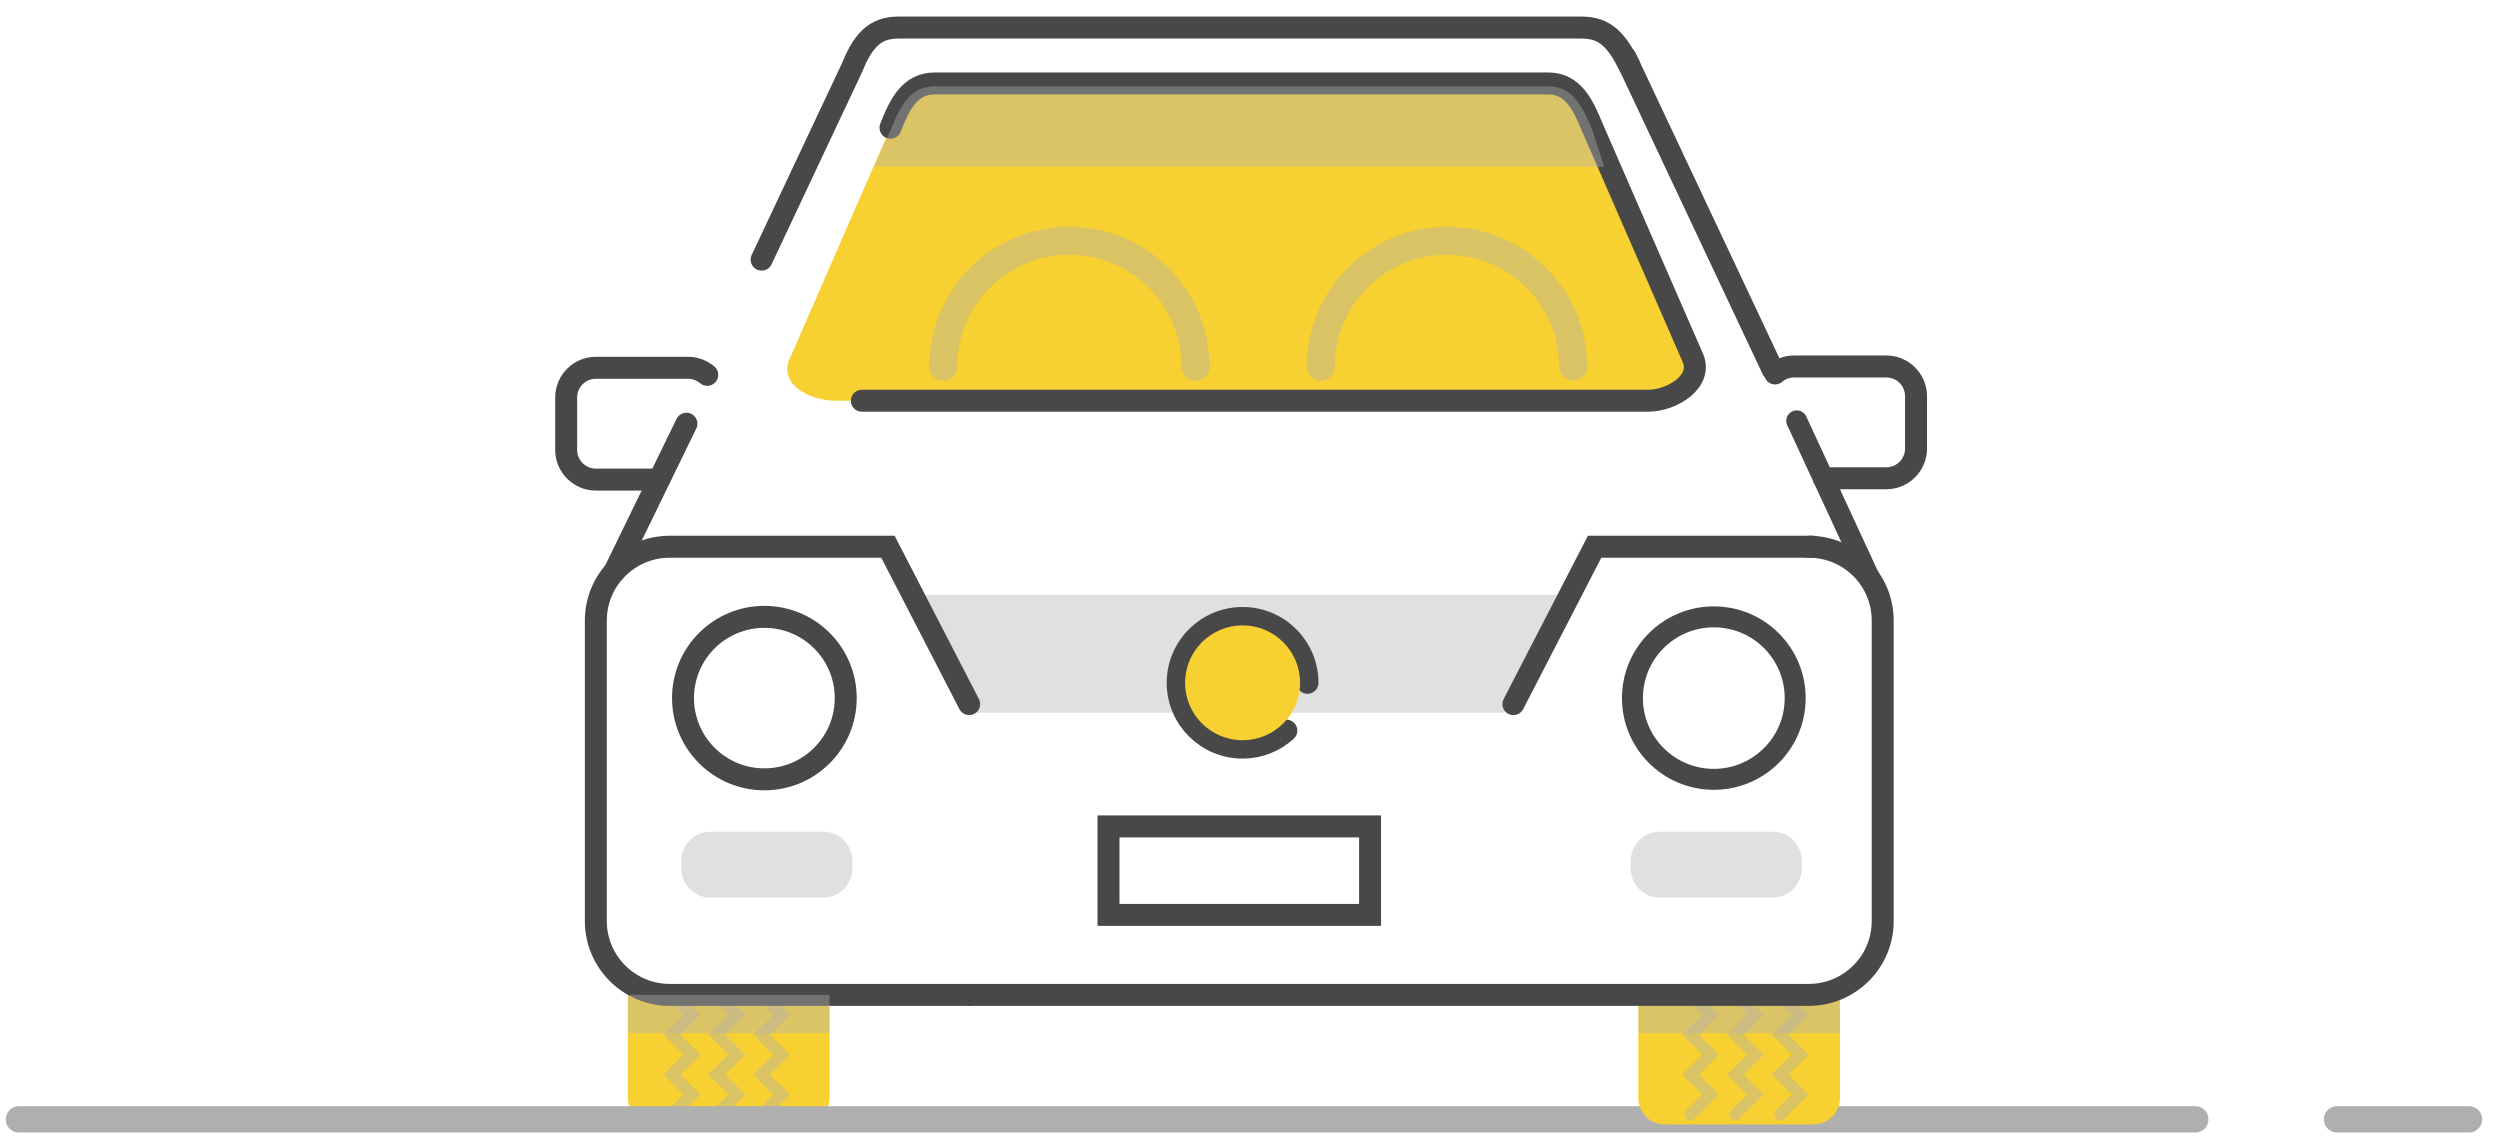 <?xml version="1.0" encoding="UTF-8"?>
<svg width="132px" height="60px" viewBox="0 0 132 60" version="1.1" xmlns="http://www.w3.org/2000/svg" xmlns:xlink="http://www.w3.org/1999/xlink">
    <!-- Generator: Sketch 55.2 (78181) - https://sketchapp.com -->
    <title>Group 11</title>
    <desc>Created with Sketch.</desc>
    <g id="Vender-Cars&amp;Vans" stroke="none" stroke-width="1" fill="none" fill-rule="evenodd">
        <g id="[desk]-0---Título" transform="translate(-862, -173)">
            <g id="Group-11" transform="translate(863, 155)">
                <rect id="Rectangle-3-Copy" x="5.804" y="0" width="119.554" height="76.522"></rect>
                <g id="Page-1" transform="translate(0, 18.551)">
                    <path d="M32.154,51.294 L32.154,57.438 C32.154,58.199 32.773,58.816 33.535,58.816 L41.419,58.816 C42.182,58.816 42.799,58.199 42.799,57.438 L42.799,51.979" id="Fill-15" fill="#F7D032"></path>
                    <path d="M0,58.551 L114.911,58.551" id="Stroke-3" stroke="#AFAFAF" stroke-width="1.392" stroke-linecap="round"></path>
                    <path d="M122.397,58.551 L129.362,58.551" id="Stroke-5" stroke="#AFAFAF" stroke-width="1.392" stroke-linecap="round"></path>
                    <path d="M85.503,52.046 L85.503,57.438 C85.503,58.199 86.122,58.816 86.884,58.816 L94.767,58.816 C95.529,58.816 96.148,58.199 96.148,57.438 L96.148,51.979" id="Fill-17" fill="#F7D032"></path>
                    <path d="M85.037,2.921 C84.358,1.598 83.791,0.903 82.497,0.903 L46.428,0.903 C45.134,0.903 44.533,1.68 43.985,3.026 L39.214,13.158" id="Stroke-19" stroke="#484848" stroke-width="1.16" stroke-linecap="round"></path>
                    <path d="M83.083,6.193 C82.572,4.933 82.034,3.855 80.742,3.855 L48.36,3.855 C47.066,3.855 46.526,4.89 46.018,6.193 L40.75,18.27 C39.982,19.736 41.799,20.608 43.093,20.608 L86.009,20.608 C87.302,20.608 88.985,19.563 88.35,18.27 L83.083,6.193 Z" id="Fill-21" fill="#F7D032"></path>
                    <path d="M46.018,6.193 C46.526,4.89 47.067,3.855 48.36,3.855 L80.742,3.855 C82.034,3.855 82.572,4.933 83.083,6.193 L88.35,18.27 C88.986,19.563 87.302,20.608 86.009,20.608 L44.506,20.608" id="Stroke-23" stroke="#484848" stroke-width="1.16" stroke-linecap="round"></path>
                    <path d="M93.869,21.67 L97.74,30.034" id="Stroke-25" stroke="#484848" stroke-width="1.107" stroke-linecap="round"></path>
                    <path d="M84.839,2.501 L92.589,18.951" id="Stroke-27" stroke="#484848" stroke-width="1.16" stroke-linecap="round"></path>
                    <path d="M35.243,21.82 L31.44,29.631" id="Stroke-29" stroke="#484848" stroke-width="1.16" stroke-linecap="round"></path>
                    <polygon id="Stroke-31" stroke="#484848" stroke-width="1.16" stroke-linecap="round" points="57.528 47.756 71.339 47.756 71.339 43.082 57.528 43.082"></polygon>
                    <polygon id="Fill-33" fill="#B3B3B3" opacity="0.4" style="mix-blend-mode: multiply;" points="78.41 37.079 50.048 37.079 46.563 30.853 82.517 30.853"></polygon>
                    <path d="M44.011,45.26 C44.011,46.132 43.335,46.839 42.499,46.839 L36.479,46.839 C35.644,46.839 34.967,46.132 34.967,45.26 L34.967,44.944 C34.967,44.072 35.644,43.366 36.479,43.366 L42.499,43.366 C43.335,43.366 44.011,44.072 44.011,44.944 L44.011,45.26 Z" id="Fill-34" fill="#B3B3B3" opacity="0.4" style="mix-blend-mode: multiply;"></path>
                    <path d="M66.92,38.026 C66.311,38.583 65.5,38.923 64.609,38.923 C62.716,38.923 61.181,37.391 61.181,35.501 C61.181,33.612 62.716,32.078 64.609,32.078 C66.502,32.078 68.036,33.612 68.036,35.501" id="Stroke-35" stroke="#484848" stroke-width="1.16" stroke-linecap="round"></path>
                    <path d="M67.645,35.501 C67.645,37.176 66.285,38.533 64.609,38.533 C62.932,38.533 61.572,37.176 61.572,35.501 C61.572,33.827 62.932,32.469 64.609,32.469 C66.285,32.469 67.645,33.827 67.645,35.501" id="Fill-36" fill="#F7D032"></path>
                    <path d="M92.724,19.167 C92.997,18.937 93.351,18.798 93.736,18.798 L98.595,18.798 C99.463,18.798 100.166,19.501 100.166,20.365 L100.166,23.135 C100.166,24.001 99.463,24.701 98.595,24.701 L95.293,24.701" id="Stroke-40" stroke="#484848" stroke-width="1.16" stroke-linecap="round"></path>
                    <path d="M33.74,24.772 L30.465,24.772 C29.598,24.772 28.894,24.069 28.894,23.205 L28.894,20.436 C28.894,19.57 29.598,18.868 30.465,18.868 L35.324,18.868 C35.712,18.868 36.068,19.009 36.342,19.242" id="Stroke-41" stroke="#484848" stroke-width="1.16" stroke-linecap="round"></path>
                    <polyline id="Stroke-42" stroke="#484848" stroke-width="1.16" stroke-linecap="round" points="78.908 36.625 83.196 28.316 94.715 28.316"></polyline>
                    <polyline id="Stroke-43" stroke="#AFAFAF" stroke-width="0.625" opacity="0.4" style="mix-blend-mode: multiply;" stroke-linecap="round" points="34.482 58.294 35.536 57.24 34.482 56.188 35.536 55.135 34.482 54.082 35.536 53.031 34.482 51.979"></polyline>
                    <polyline id="Stroke-44" stroke="#AFAFAF" stroke-width="0.625" opacity="0.4" style="mix-blend-mode: multiply;" stroke-linecap="round" points="36.848 58.294 37.902 57.24 36.848 56.188 37.902 55.135 36.848 54.082 37.902 53.031 36.848 51.979"></polyline>
                    <polyline id="Stroke-45" stroke="#AFAFAF" stroke-width="0.625" opacity="0.4" style="mix-blend-mode: multiply;" stroke-linecap="round" points="39.215 58.294 40.269 57.24 39.215 56.188 40.269 55.135 39.215 54.082 40.269 53.031 39.215 51.979"></polyline>
                    <polyline id="Stroke-46" stroke="#AFAFAF" stroke-width="0.625" opacity="0.4" style="mix-blend-mode: multiply;" stroke-linecap="round" points="88.263 58.294 89.317 57.24 88.263 56.188 89.317 55.135 88.263 54.082 89.317 53.031 88.263 51.979"></polyline>
                    <polyline id="Stroke-47" stroke="#AFAFAF" stroke-width="0.625" opacity="0.4" style="mix-blend-mode: multiply;" stroke-linecap="round" points="90.629 58.294 91.683 57.24 90.629 56.188 91.683 55.135 90.629 54.082 91.683 53.031 90.629 51.979"></polyline>
                    <polyline id="Stroke-48" stroke="#AFAFAF" stroke-width="0.625" opacity="0.4" style="mix-blend-mode: multiply;" stroke-linecap="round" points="92.995 58.294 94.049 57.24 92.995 56.188 94.049 55.135 92.995 54.082 94.049 53.031 92.995 51.979"></polyline>
                    <path d="M50.172,51.979 L34.364,51.979 C32.208,51.979 30.46,50.234 30.46,48.082 L30.46,32.213 C30.46,30.06 32.208,28.316 34.364,28.316 L45.883,28.316 L50.172,36.625" id="Stroke-49" stroke="#484848" stroke-width="1.16" stroke-linecap="round"></path>
                    <path d="M45.142,8.254 L83.709,8.254 L83.083,6.339 C82.573,5.081 82.034,4.003 80.742,4.003 L48.36,4.003 C47.066,4.003 46.526,5.037 46.018,6.339" id="Fill-50" fill="#B3B3B3" opacity="0.4" style="mix-blend-mode: multiply;"></path>
                    <polygon id="Fill-51" fill="#B3B3B3" opacity="0.4" style="mix-blend-mode: multiply;" points="32.155 54.006 42.799 54.006 42.799 51.98 32.155 51.98"></polygon>
                    <polygon id="Fill-52" fill="#B3B3B3" opacity="0.4" style="mix-blend-mode: multiply;" points="85.503 54.006 96.147 54.006 96.147 51.98 85.503 51.98"></polygon>
                    <path d="M94.503,28.316 C96.659,28.316 98.407,30.06 98.407,32.213 L98.407,48.082 C98.407,50.234 96.659,51.979 94.503,51.979 L50.171,51.979" id="Stroke-53" stroke="#484848" stroke-width="1.16" stroke-linecap="round"></path>
                    <path d="M43.655,36.309 C43.655,38.677 41.732,40.598 39.359,40.598 C36.986,40.598 35.063,38.677 35.063,36.309 C35.063,33.939 36.986,32.019 39.359,32.019 C41.732,32.019 43.655,33.939 43.655,36.309 L43.655,36.309 Z" id="Stroke-54" stroke="#484848" stroke-width="1.16" stroke-linecap="round"></path>
                    <path d="M68.737,18.817 C68.737,15.141 71.721,12.163 75.4,12.163 C79.081,12.163 82.064,15.141 82.064,18.817" id="Stroke-55" stroke="#AFAFAF" stroke-width="1.476" opacity="0.4" style="mix-blend-mode: multiply;" stroke-linecap="round"></path>
                    <path d="M48.799,18.817 C48.799,15.141 51.783,12.163 55.462,12.163 C59.143,12.163 62.126,15.141 62.126,18.817" id="Stroke-56" stroke="#AFAFAF" stroke-width="1.476" opacity="0.4" style="mix-blend-mode: multiply;" stroke-linecap="round"></path>
                    <path d="M94.142,45.26 C94.142,46.132 93.465,46.839 92.63,46.839 L86.609,46.839 C85.775,46.839 85.098,46.132 85.098,45.26 L85.098,44.944 C85.098,44.072 85.775,43.366 86.609,43.366 L92.63,43.366 C93.465,43.366 94.142,44.072 94.142,44.944 L94.142,45.26 Z" id="Fill-57" fill="#B3B3B3" opacity="0.4" style="mix-blend-mode: multiply;"></path>
                    <path d="M93.786,36.309 C93.786,38.677 91.863,40.598 89.49,40.598 C87.117,40.598 85.193,38.677 85.193,36.309 C85.193,33.939 87.117,32.019 89.49,32.019 C91.863,32.019 93.786,33.939 93.786,36.309 L93.786,36.309 Z" id="Stroke-58" stroke="#484848" stroke-width="1.107" stroke-linecap="round"></path>
                </g>
            </g>
        </g>
    </g>
</svg>